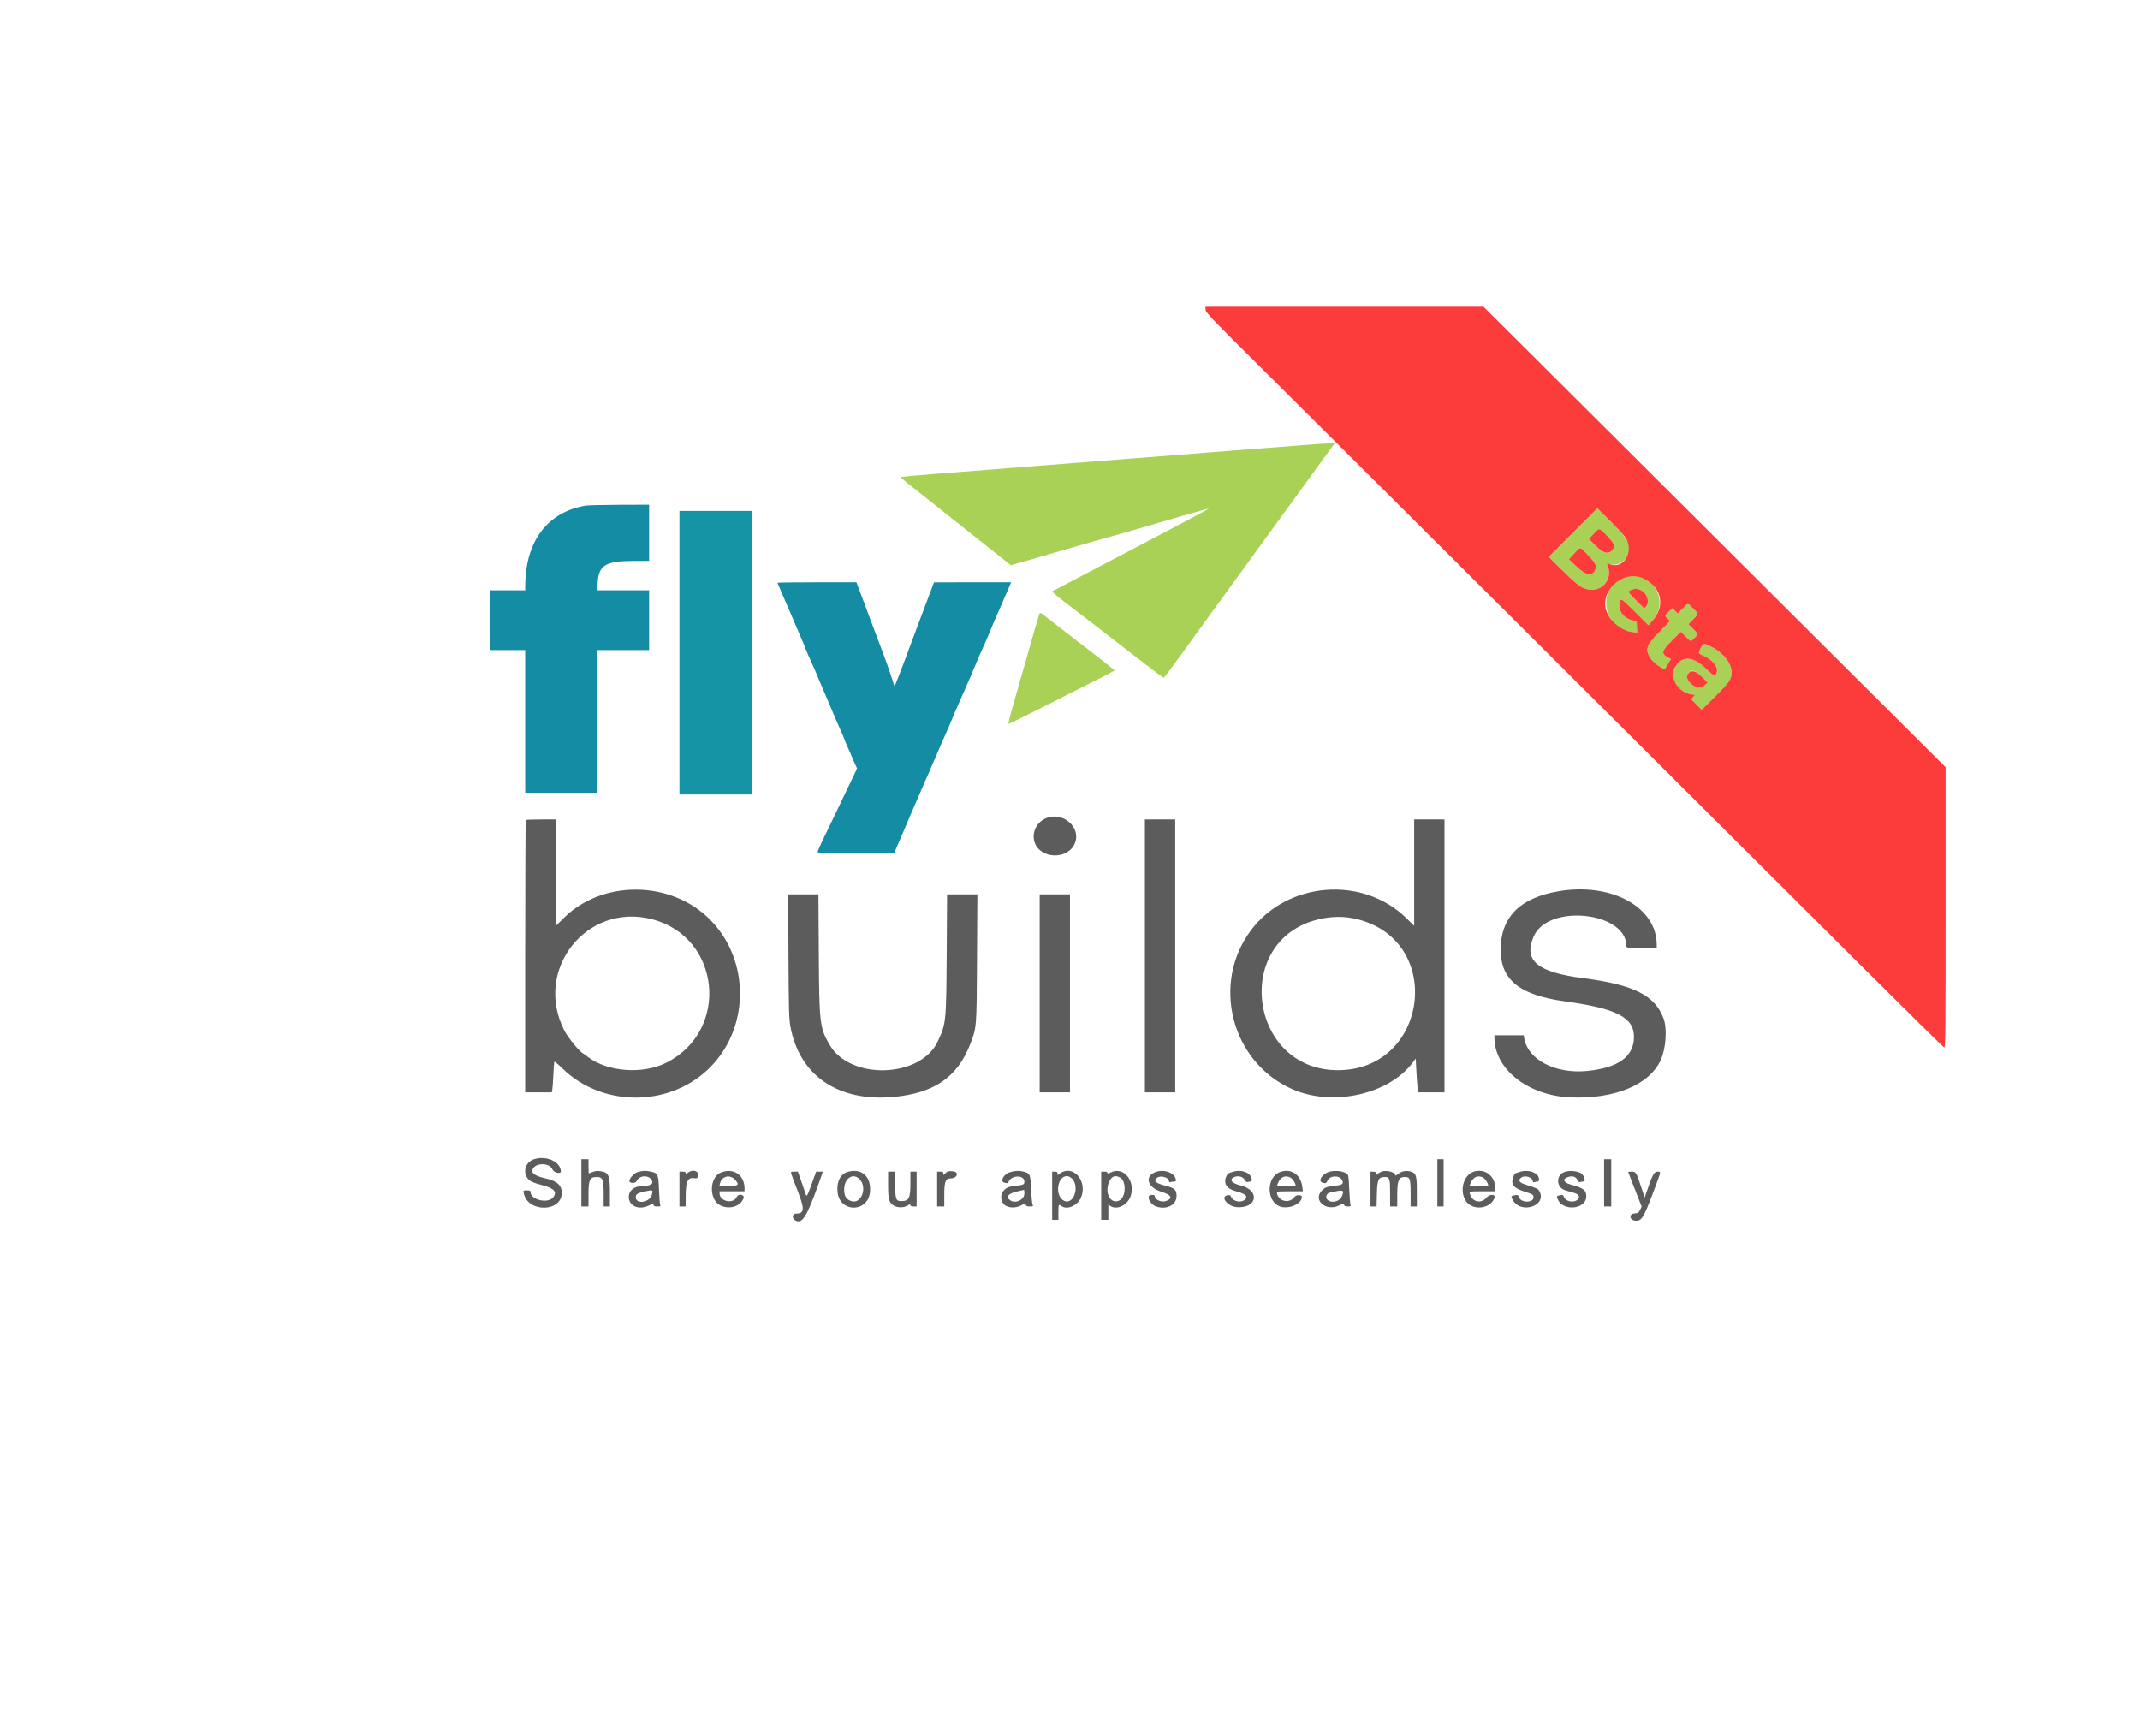 <svg id="svg" version="1.1" width="400" height="324.531" viewBox="0 0 400 324.531" xmlns="http://www.w3.org/2000/svg" xmlns:xlink="http://www.w3.org/1999/xlink" ><g id="svgg"><path id="path0" d="M246.750 82.951 C 246.200 82.980,238.625 83.567,229.917 84.255 C 209.810 85.842,184.473 87.828,175.375 88.529 C 171.502 88.827,168.333 89.121,168.333 89.181 C 168.333 89.284,169.815 90.484,174.066 93.823 C 175.065 94.608,176.340 95.629,176.900 96.091 C 177.459 96.554,178.329 97.239,178.833 97.613 C 179.338 97.987,179.975 98.493,180.250 98.736 C 180.525 98.980,181.072 99.420,181.465 99.715 C 181.858 100.009,182.688 100.662,183.310 101.167 C 183.932 101.671,185.456 102.885,186.696 103.864 L 188.951 105.644 189.851 105.393 C 191.595 104.906,198.958 102.781,202.333 101.791 C 204.213 101.239,206.387 100.621,207.167 100.417 C 207.946 100.213,210.271 99.551,212.333 98.946 C 218.790 97.052,224.054 95.532,224.833 95.335 C 225.246 95.232,225.733 95.109,225.917 95.062 C 226.214 94.986,222.506 96.977,216.500 100.120 C 215.354 100.719,213.067 101.924,211.417 102.797 C 209.767 103.670,207.517 104.849,206.417 105.418 C 205.317 105.987,203.104 107.149,201.500 107.999 C 199.896 108.850,198.140 109.772,197.598 110.047 L 196.614 110.548 197.503 111.315 C 197.993 111.737,198.754 112.345,199.195 112.666 C 199.636 112.987,201.690 114.563,203.760 116.167 C 205.829 117.771,208.108 119.533,208.823 120.083 C 209.538 120.633,211.747 122.340,213.731 123.875 C 215.715 125.410,217.404 126.667,217.484 126.667 C 217.564 126.667,218.181 125.908,218.856 124.981 C 219.531 124.054,220.503 122.723,221.016 122.023 C 221.528 121.323,222.759 119.625,223.752 118.250 C 224.744 116.875,225.974 115.177,226.486 114.478 C 227.478 113.121,228.840 111.248,230.781 108.570 C 232.648 105.994,237.186 99.750,238.445 98.024 C 239.071 97.167,239.891 96.042,240.267 95.524 C 240.642 95.007,241.655 93.613,242.517 92.426 C 244.889 89.160,245.484 88.338,246.703 86.641 C 247.319 85.784,248.200 84.577,248.660 83.958 L 249.498 82.833 248.624 82.865 C 248.143 82.882,247.300 82.921,246.750 82.951 M294.035 99.548 L 289.490 104.096 292.120 106.692 C 293.930 108.478,295.036 109.435,295.667 109.759 C 298.796 111.370,301.776 108.659,300.414 105.439 C 300.299 105.165,300.324 105.150,300.630 105.314 C 301.997 106.045,304.054 104.989,304.502 103.326 C 304.918 101.782,304.241 100.631,301.051 97.459 L 298.580 95.001 294.035 99.548 M300.388 100.148 C 301.837 101.637,302.006 102.176,301.258 102.924 C 300.465 103.717,299.526 103.345,297.787 101.550 L 296.990 100.728 297.870 99.784 C 298.973 98.599,298.865 98.583,300.388 100.148 M296.778 103.708 C 298.188 105.158,298.479 105.745,298.165 106.503 C 297.623 107.812,296.427 107.588,294.609 105.837 L 293.250 104.529 294.250 103.451 C 295.486 102.118,295.204 102.090,296.778 103.708 M303.539 107.935 C 298.335 109.850,299.551 117.673,305.124 118.135 L 306.017 118.209 305.967 117.149 L 305.917 116.088 305.333 115.990 C 303.542 115.691,302.430 114.230,302.739 112.583 C 302.903 111.710,303.044 111.799,305.679 114.429 L 308.113 116.859 308.868 116.019 C 312.370 112.124,308.423 106.137,303.539 107.935 M306.343 110.167 C 307.710 110.546,308.487 112.369,307.694 113.335 L 307.353 113.750 305.842 112.253 C 304.205 110.629,304.158 110.515,305.013 110.218 C 305.728 109.968,305.642 109.972,306.343 110.167 M314.501 113.749 L 313.597 114.664 313.083 114.166 L 312.568 113.668 311.865 114.384 L 311.162 115.100 311.669 115.585 L 312.175 116.070 310.272 117.993 C 307.751 120.542,307.463 121.304,308.408 122.918 C 308.939 123.823,310.960 125.281,311.250 124.968 C 311.277 124.940,311.528 124.524,311.810 124.044 L 312.322 123.172 311.952 122.982 C 310.417 122.191,310.491 121.752,312.499 119.751 L 314.164 118.092 315.046 118.963 C 316.094 119.998,315.986 119.981,316.733 119.233 C 317.481 118.486,317.498 118.594,316.464 117.547 L 315.595 116.667 316.464 115.786 C 317.529 114.708,317.529 114.765,316.453 113.703 C 315.388 112.651,315.590 112.646,314.501 113.749 M194.105 115.292 C 193.849 116.087,193.523 117.220,191.335 124.917 C 190.683 127.208,189.750 130.471,189.261 132.167 C 188.771 133.862,188.432 135.273,188.507 135.302 C 188.583 135.330,191.556 133.873,195.114 132.062 C 198.672 130.252,202.783 128.176,204.250 127.448 C 205.717 126.721,207.236 125.940,207.626 125.713 L 208.336 125.300 207.231 124.395 C 206.624 123.897,205.442 122.968,204.605 122.329 C 203.768 121.691,202.408 120.641,201.583 119.997 C 200.758 119.354,199.408 118.309,198.583 117.676 C 197.758 117.042,196.500 116.069,195.788 115.512 C 194.241 114.303,194.416 114.326,194.105 115.292 M317.916 121.042 C 317.759 121.431,317.594 121.842,317.549 121.953 C 317.500 122.076,317.853 122.327,318.442 122.587 C 320.059 123.301,321.124 124.556,320.917 125.501 C 320.690 126.531,320.423 126.478,319.037 125.131 C 316.534 122.699,314.566 122.479,313.216 124.481 C 311.899 126.435,313.574 129.440,316.174 129.789 L 316.848 129.879 316.475 130.277 L 316.101 130.674 317.089 131.672 L 318.076 132.670 320.390 130.377 C 323.231 127.561,323.667 126.937,323.667 125.687 C 323.667 123.952,322.036 121.924,319.774 120.845 C 318.387 120.183,318.258 120.196,317.916 121.042 M317.443 125.979 C 317.887 126.334,318.460 126.849,318.718 127.123 L 319.185 127.621 318.663 128.061 C 317.797 128.790,316.676 128.570,315.770 127.493 C 315.197 126.813,315.198 126.131,315.772 125.679 C 316.370 125.209,316.514 125.235,317.443 125.979 " stroke="none" fill="#a9d155" fill-rule="evenodd"></path><path id="path1" d="M195.417 152.978 C 193.720 153.750,192.839 155.619,193.357 157.346 C 194.308 160.521,199.440 160.798,200.851 157.750 C 202.258 154.710,198.623 151.518,195.417 152.978 M98.278 153.278 C 98.217 153.339,98.167 164.814,98.167 178.778 L 98.167 204.167 100.653 204.167 L 103.140 204.167 103.229 203.708 C 103.278 203.456,103.367 202.200,103.428 200.917 C 103.489 199.633,103.576 198.521,103.621 198.446 C 103.666 198.370,104.350 198.941,105.143 199.714 C 112.467 206.864,124.734 206.987,132.232 199.984 C 140.136 192.603,140.374 179.640,132.748 171.910 C 125.475 164.538,112.617 164.387,105.375 171.590 L 104.000 172.957 104.000 163.062 L 104.000 153.167 101.194 153.167 C 99.651 153.167,98.339 153.217,98.278 153.278 M214.000 178.667 L 214.000 204.167 216.833 204.167 L 219.667 204.167 219.667 178.667 L 219.667 153.167 216.833 153.167 L 214.000 153.167 214.000 178.667 M264.333 163.109 L 264.333 173.051 262.875 171.619 C 254.753 163.645,240.656 164.744,233.820 173.886 C 226.346 183.879,230.165 198.544,241.551 203.576 C 249.149 206.934,259.740 204.541,264.169 198.466 L 264.619 197.849 264.731 199.966 C 264.793 201.131,264.889 202.552,264.945 203.125 L 265.046 204.167 267.523 204.167 L 270.000 204.167 270.000 178.667 L 270.000 153.167 267.167 153.167 L 264.333 153.167 264.333 163.109 M291.417 166.570 C 284.115 167.785,280.500 171.411,280.500 177.517 C 280.500 183.155,284.038 186.000,292.500 187.165 C 302.196 188.501,305.423 190.167,305.413 193.833 C 305.403 197.503,302.445 199.629,296.582 200.180 C 290.715 200.731,285.649 198.103,284.912 194.125 L 284.796 193.500 282.065 193.500 L 279.333 193.500 279.334 193.958 C 279.347 199.840,285.617 204.778,293.500 205.113 C 301.784 205.466,308.288 202.782,310.415 198.134 C 311.392 195.997,311.646 192.248,310.940 190.358 C 309.327 186.036,305.354 184.046,295.917 182.829 C 287.306 181.720,284.726 179.547,286.666 175.039 C 289.319 168.872,304.000 170.397,304.000 176.839 C 304.000 177.152,304.128 177.167,306.833 177.167 L 309.667 177.167 309.667 176.594 C 309.667 169.557,301.248 164.932,291.417 166.570 M147.378 178.708 C 147.434 188.764,147.479 190.454,147.731 191.833 C 149.415 201.037,156.663 205.990,167.042 205.029 C 174.609 204.328,178.980 201.314,181.349 195.167 C 182.565 192.010,182.548 192.219,182.621 179.042 L 182.688 167.167 179.856 167.167 L 177.025 167.167 176.952 178.292 C 176.869 191.103,176.848 191.303,175.276 194.667 C 172.081 201.504,158.966 201.936,155.096 195.332 C 153.219 192.130,153.129 191.379,153.048 178.292 L 152.979 167.167 150.147 167.167 L 147.315 167.167 147.378 178.708 M194.333 185.667 L 194.333 204.167 197.167 204.167 L 200.000 204.167 200.000 185.667 L 200.000 167.167 197.167 167.167 L 194.333 167.167 194.333 185.667 M121.917 171.826 C 134.721 175.169,136.462 192.579,124.595 198.614 C 120.171 200.863,113.499 200.367,109.847 197.517 C 109.518 197.261,109.111 196.977,108.942 196.885 C 108.285 196.529,106.172 193.940,105.526 192.698 C 99.616 181.337,109.608 168.613,121.917 171.826 M253.833 171.846 C 270.089 176.024,266.898 200.011,250.083 200.032 C 233.489 200.053,230.264 175.830,246.333 171.866 C 248.915 171.229,251.409 171.222,253.833 171.846 M99.750 216.702 C 98.330 217.199,97.728 218.834,98.503 220.088 C 98.913 220.752,99.521 221.052,101.491 221.564 C 103.595 222.110,104.187 222.820,103.375 223.823 C 102.399 225.029,99.167 224.259,99.167 222.821 C 99.167 222.556,99.046 222.500,98.479 222.500 C 97.794 222.500,97.792 222.502,97.899 223.034 C 98.626 226.673,105.000 226.606,105.000 222.959 C 105.000 221.515,104.137 220.759,101.895 220.239 C 100.287 219.866,99.500 219.428,99.500 218.906 C 99.500 217.371,102.646 217.113,103.266 218.597 C 103.515 219.192,104.839 219.499,104.830 218.958 C 104.797 217.121,102.044 215.898,99.750 216.702 M108.667 221.083 L 108.667 225.500 109.333 225.500 L 110.000 225.500 110.000 223.325 C 110.000 220.459,110.219 220.000,111.585 220.000 C 112.636 220.000,112.833 220.505,112.833 223.189 L 112.833 225.500 113.417 225.500 L 114.000 225.500 114.000 222.995 C 114.000 219.580,113.792 219.125,112.127 218.897 C 111.645 218.831,111.195 218.887,110.766 219.066 C 110.414 219.213,110.098 219.333,110.063 219.333 C 110.028 219.333,110.000 218.733,110.000 218.000 L 110.000 216.667 109.333 216.667 L 108.667 216.667 108.667 221.083 M268.667 221.083 L 268.667 225.500 269.250 225.500 L 269.833 225.500 269.833 221.083 L 269.833 216.667 269.250 216.667 L 268.667 216.667 268.667 221.083 M299.833 221.083 L 299.833 225.500 300.500 225.500 L 301.167 225.500 301.167 221.083 L 301.167 216.667 300.500 216.667 L 299.833 216.667 299.833 221.083 M119.112 219.104 C 118.390 219.326,117.373 220.622,117.694 220.911 C 118.074 221.252,118.826 221.145,119.029 220.720 C 119.603 219.522,121.624 219.622,121.923 220.863 C 122.044 221.369,121.407 221.651,120.083 221.678 C 118.427 221.712,117.404 222.642,117.550 223.978 C 117.717 225.498,119.515 226.173,121.210 225.353 C 122.077 224.933,122.167 224.923,122.167 225.250 C 122.167 225.432,122.354 225.500,122.851 225.500 C 123.442 225.500,123.518 225.460,123.404 225.208 C 123.331 225.048,123.229 223.781,123.178 222.392 C 123.070 219.516,122.991 219.330,121.749 219.017 C 120.797 218.777,120.100 218.800,119.112 219.104 M128.606 219.179 C 128.242 219.465,128.167 219.479,128.167 219.262 C 128.167 219.074,128.003 219.000,127.583 219.000 L 127.000 219.000 127.000 222.250 L 127.000 225.500 127.583 225.500 L 128.167 225.500 128.168 223.708 C 128.169 220.877,128.527 220.059,129.696 220.216 C 130.296 220.297,130.340 220.272,130.472 219.776 C 130.711 218.881,129.483 218.489,128.606 219.179 M134.866 219.113 C 132.533 219.939,132.440 224.308,134.734 225.349 C 136.418 226.114,138.413 225.468,138.978 223.975 C 139.245 223.271,138.025 223.029,137.709 223.724 C 137.077 225.111,134.500 224.578,134.500 223.061 L 134.500 222.667 136.833 222.667 L 139.167 222.667 139.166 222.125 C 139.162 219.664,137.198 218.289,134.866 219.113 M158.500 219.028 C 157.132 219.414,156.403 220.771,156.539 222.675 C 156.829 226.731,162.337 226.731,162.627 222.675 C 162.827 219.892,161.038 218.311,158.500 219.028 M177.083 219.017 C 176.900 219.122,176.656 219.326,176.542 219.469 C 176.359 219.698,176.333 219.685,176.333 219.365 C 176.333 219.059,176.239 219.000,175.750 219.000 L 175.167 219.000 175.167 222.250 L 175.167 225.500 175.833 225.500 L 176.500 225.500 176.500 223.458 C 176.501 220.792,176.723 220.250,177.819 220.250 C 178.586 220.250,179.137 219.570,178.713 219.146 C 178.457 218.891,177.445 218.811,177.083 219.017 M188.785 219.102 C 187.977 219.350,187.335 220.054,187.334 220.695 C 187.333 221.036,188.365 221.322,188.469 221.010 C 188.952 219.562,191.635 219.545,191.466 220.991 C 191.414 221.441,191.318 221.472,189.093 221.757 C 187.484 221.964,186.658 223.505,187.444 224.835 C 187.997 225.770,189.696 225.980,190.944 225.266 C 191.606 224.887,191.641 224.884,191.720 225.185 C 191.784 225.430,191.955 225.500,192.490 225.500 C 193.105 225.500,193.161 225.467,193.016 225.196 C 192.926 225.028,192.799 223.742,192.734 222.337 C 192.601 219.483,192.540 219.332,191.386 219.012 C 190.540 218.777,189.753 218.804,188.785 219.102 M198.670 219.019 C 198.443 219.110,198.124 219.304,197.962 219.451 C 197.688 219.699,197.667 219.692,197.667 219.359 C 197.667 219.071,197.568 219.000,197.167 219.000 L 196.667 219.000 196.667 223.500 L 196.667 228.000 197.250 228.000 L 197.833 228.000 197.833 226.583 C 197.833 225.105,197.876 225.020,198.407 225.422 C 199.422 226.190,201.338 225.391,202.018 223.917 C 203.274 221.195,201.119 218.042,198.670 219.019 M207.619 219.149 C 207.130 219.398,207.000 219.415,207.000 219.232 C 207.000 219.078,206.804 219.000,206.417 219.000 L 205.833 219.000 205.833 223.500 L 205.833 228.000 206.500 228.000 L 207.167 228.000 207.167 226.574 L 207.167 225.148 207.537 225.407 C 208.739 226.249,210.780 225.260,211.340 223.564 C 212.285 220.699,209.969 217.951,207.619 219.149 M216.020 219.062 C 213.861 219.844,214.458 221.954,217.064 222.749 C 218.956 223.326,219.298 223.991,217.958 224.488 C 217.125 224.798,215.833 224.244,215.833 223.577 C 215.833 223.326,215.394 223.257,214.930 223.434 C 214.318 223.669,214.997 225.043,215.915 225.427 C 217.885 226.250,219.917 225.307,219.917 223.570 C 219.917 222.387,219.591 222.075,217.909 221.644 C 215.967 221.146,215.540 220.756,216.271 220.149 C 216.909 219.620,218.500 220.081,218.500 220.795 C 218.500 220.967,218.611 221.009,218.875 220.938 C 219.081 220.883,219.389 220.837,219.560 220.836 C 219.812 220.834,219.850 220.749,219.762 220.375 C 219.480 219.174,217.567 218.503,216.020 219.062 M230.250 219.088 C 229.883 219.220,229.567 219.329,229.546 219.331 C 229.525 219.332,229.394 219.555,229.254 219.825 C 228.618 221.056,229.238 222.162,230.806 222.590 C 232.776 223.129,233.303 223.555,232.753 224.163 C 232.102 224.883,230.539 224.633,230.134 223.744 C 229.964 223.371,229.859 223.320,229.437 223.404 C 227.999 223.692,229.471 225.523,231.230 225.635 C 235.025 225.877,235.567 222.461,231.874 221.570 C 230.157 221.156,229.650 220.418,230.786 219.986 C 231.508 219.712,232.316 219.941,232.639 220.512 C 232.879 220.937,232.985 220.990,233.417 220.899 C 234.057 220.765,234.060 220.762,233.932 220.254 C 233.634 219.065,231.866 218.506,230.250 219.088 M239.250 219.074 C 236.695 220.014,236.673 224.524,239.219 225.489 C 240.845 226.105,243.333 225.038,243.333 223.725 C 243.333 223.253,242.290 223.273,241.942 223.751 C 240.936 225.131,238.667 224.441,238.667 222.755 C 238.667 222.707,239.761 222.667,241.099 222.667 L 243.531 222.667 243.416 221.792 C 243.115 219.514,241.290 218.324,239.250 219.074 M248.583 218.988 C 247.208 219.320,246.227 220.799,247.208 221.062 C 247.821 221.226,247.908 221.190,248.136 220.676 C 248.559 219.719,250.311 219.621,250.819 220.526 C 251.188 221.184,250.971 221.452,249.970 221.573 C 247.987 221.814,247.783 221.875,247.207 222.403 C 245.217 224.226,247.810 226.578,250.376 225.279 C 251.099 224.913,251.147 224.908,251.222 225.195 C 251.282 225.421,251.462 225.500,251.921 225.500 C 252.486 225.500,252.529 225.468,252.420 225.125 C 252.354 224.919,252.252 223.600,252.192 222.195 C 252.095 219.924,252.047 219.613,251.758 219.401 C 251.061 218.893,249.708 218.717,248.583 218.988 M258.170 219.019 C 257.943 219.110,257.624 219.304,257.462 219.451 C 257.188 219.699,257.167 219.692,257.167 219.359 C 257.167 219.071,257.068 219.000,256.667 219.000 L 256.167 219.000 256.167 222.250 L 256.167 225.500 256.737 225.500 L 257.308 225.500 257.362 223.180 C 257.426 220.465,257.644 220.000,258.857 220.000 C 259.750 220.000,259.833 220.261,259.833 223.072 L 259.833 225.500 260.500 225.500 L 261.167 225.500 261.167 223.263 C 261.167 220.666,261.454 220.000,262.572 220.000 C 263.558 220.000,263.667 220.303,263.667 223.055 L 263.667 225.500 264.250 225.500 L 264.833 225.500 264.833 222.825 C 264.833 219.698,264.712 219.294,263.682 218.985 C 262.853 218.736,261.976 218.902,261.356 219.423 C 260.947 219.767,260.853 219.792,260.770 219.576 C 260.547 218.995,259.040 218.672,258.170 219.019 M275.495 218.990 C 273.482 219.602,272.699 222.783,274.106 224.628 C 275.401 226.326,278.574 225.922,279.316 223.965 C 279.620 223.161,278.468 223.093,277.823 223.877 C 276.975 224.905,275.484 224.756,274.930 223.587 C 274.489 222.659,274.472 222.667,277.083 222.667 L 279.500 222.667 279.499 222.125 C 279.495 219.835,277.599 218.351,275.495 218.990 M283.917 219.088 C 283.550 219.220,283.233 219.329,283.213 219.331 C 283.061 219.341,282.667 220.413,282.667 220.816 C 282.667 221.676,283.295 222.191,285.026 222.748 C 286.460 223.210,286.588 223.287,286.636 223.712 C 286.765 224.831,284.357 224.915,283.939 223.806 C 283.768 223.353,283.695 223.312,283.188 223.395 C 282.415 223.520,282.377 223.599,282.754 224.288 C 284.239 227.001,289.168 225.409,287.754 222.674 C 287.504 222.192,287.315 222.101,285.083 221.398 C 283.912 221.030,283.671 220.556,284.408 220.073 C 285.109 219.615,286.500 220.095,286.500 220.795 C 286.500 220.967,286.611 221.009,286.875 220.938 C 287.081 220.883,287.344 220.837,287.458 220.836 C 287.573 220.834,287.667 220.656,287.667 220.439 C 287.667 219.199,285.637 218.468,283.917 219.088 M292.574 219.011 C 290.798 219.528,290.792 221.937,292.566 222.483 C 292.851 222.570,293.510 222.760,294.031 222.906 C 295.100 223.204,295.400 223.632,294.914 224.169 C 294.261 224.892,292.666 224.626,292.329 223.738 C 292.180 223.348,292.095 223.306,291.634 223.398 C 290.943 223.536,290.920 223.572,291.156 224.142 C 292.127 226.484,296.496 226.055,296.499 223.617 C 296.501 222.460,295.996 222.073,293.647 221.427 C 292.152 221.017,291.939 220.348,293.184 219.975 C 293.980 219.737,294.578 219.956,294.868 220.592 C 295.014 220.913,295.151 220.999,295.407 220.930 C 295.596 220.879,295.876 220.837,296.030 220.836 C 296.368 220.833,296.187 219.983,295.745 219.494 C 295.249 218.946,293.641 218.701,292.574 219.011 M147.900 219.411 C 147.957 219.637,148.496 221.072,149.097 222.600 C 150.439 226.007,150.379 226.833,148.794 226.833 C 148.126 226.833,147.969 227.651,148.563 228.039 C 149.917 228.924,150.765 227.599,153.149 220.875 L 153.813 219.000 153.185 219.000 L 152.557 219.000 151.752 221.208 C 150.762 223.920,150.795 223.883,150.428 222.711 C 150.262 222.182,149.904 221.131,149.631 220.375 L 149.135 219.000 148.466 219.000 C 147.838 219.000,147.804 219.025,147.900 219.411 M166.000 221.422 C 166.000 224.182,166.163 224.800,167.032 225.329 C 167.753 225.769,168.910 225.771,169.625 225.335 C 170.067 225.066,170.167 225.050,170.167 225.252 C 170.167 225.424,170.345 225.500,170.750 225.500 L 171.333 225.500 171.333 222.250 L 171.333 219.000 170.750 219.000 L 170.167 219.000 170.167 221.159 C 170.167 224.005,169.907 224.500,168.418 224.500 C 167.463 224.500,167.333 224.127,167.333 221.380 L 167.333 219.000 166.667 219.000 L 166.000 219.000 166.000 221.422 M304.333 219.051 C 304.333 219.099,304.735 220.137,306.238 223.973 L 306.847 225.528 306.549 226.139 C 306.283 226.682,306.171 226.756,305.542 226.801 C 304.343 226.888,304.590 228.167,305.805 228.167 C 306.962 228.167,307.293 227.551,309.821 220.694 C 310.455 218.976,310.456 219.000,309.767 219.000 C 309.168 219.000,308.839 219.632,307.708 222.965 L 307.409 223.847 306.847 222.132 C 305.863 219.129,305.787 219.000,305.006 219.000 C 304.636 219.000,304.333 219.023,304.333 219.051 M137.375 220.502 C 138.266 221.480,138.069 221.667,136.149 221.667 L 134.464 221.667 134.578 221.208 C 134.921 219.835,136.422 219.456,137.375 220.502 M160.559 220.304 C 162.254 221.832,161.019 225.227,159.042 224.474 C 158.151 224.135,157.800 223.553,157.790 222.395 C 157.771 220.356,159.319 219.187,160.559 220.304 M200.131 220.093 C 201.952 221.369,200.809 225.352,198.884 224.435 C 197.132 223.599,197.567 219.833,199.417 219.833 C 199.605 219.833,199.926 219.950,200.131 220.093 M209.324 220.078 C 210.585 220.731,210.482 223.823,209.180 224.411 C 207.563 225.140,206.396 222.930,207.321 220.892 C 207.794 219.851,208.404 219.603,209.324 220.078 M241.188 220.094 C 241.599 220.307,242.167 221.168,242.167 221.578 C 242.167 221.627,241.381 221.667,240.421 221.667 L 238.675 221.667 238.849 221.209 C 239.298 220.028,240.215 219.591,241.188 220.094 M277.188 220.094 C 277.599 220.307,278.167 221.168,278.167 221.578 C 278.167 221.627,277.381 221.667,276.421 221.667 L 274.675 221.667 274.849 221.209 C 275.298 220.028,276.215 219.591,277.188 220.094 M121.842 223.303 C 121.444 224.781,118.833 225.183,118.833 223.767 C 118.833 223.195,119.204 222.970,120.638 222.672 C 122.071 222.373,122.089 222.383,121.842 223.303 M191.333 223.668 C 190.849 224.572,189.522 224.911,188.772 224.321 C 187.945 223.671,188.452 223.078,190.172 222.686 L 191.417 222.402 191.468 222.860 C 191.497 223.112,191.436 223.475,191.333 223.668 M250.845 223.551 C 250.516 224.419,249.313 224.878,248.428 224.475 C 247.661 224.126,247.739 223.103,248.546 222.920 C 251.162 222.325,251.298 222.362,250.845 223.551 " stroke="none" fill="#5c5c5c" fill-rule="evenodd"></path><path id="path2" d="M109.443 94.508 C 102.385 95.693,98.262 101.103,98.177 109.292 L 98.167 110.333 94.917 110.333 L 91.667 110.333 91.667 115.917 L 91.667 121.500 94.917 121.500 L 98.167 121.500 98.167 134.833 L 98.167 148.167 104.917 148.167 L 111.667 148.167 111.667 134.833 L 111.667 121.500 116.500 121.500 L 121.333 121.500 121.333 115.917 L 121.333 110.333 116.479 110.333 L 111.624 110.333 111.701 109.042 C 111.904 105.636,113.126 104.868,118.375 104.846 L 121.333 104.833 121.333 99.583 L 121.333 94.333 115.792 94.353 C 112.744 94.364,109.887 94.433,109.443 94.508 M145.333 108.926 C 145.333 108.977,145.476 109.333,145.651 109.717 C 145.826 110.102,146.543 111.767,147.244 113.417 C 147.946 115.067,148.620 116.642,148.742 116.917 C 149.461 118.525,150.500 120.978,150.500 121.064 C 150.500 121.151,151.520 123.494,152.272 125.134 C 152.410 125.436,152.773 126.299,153.077 127.050 C 153.381 127.802,153.819 128.829,154.050 129.333 C 154.281 129.837,154.808 131.075,155.220 132.083 C 155.631 133.092,156.388 134.848,156.901 135.987 C 157.414 137.126,157.833 138.121,157.833 138.199 C 157.833 138.277,158.133 138.984,158.500 139.770 C 158.867 140.556,159.167 141.243,159.167 141.295 C 159.167 141.347,159.398 141.891,159.680 142.503 L 160.193 143.616 159.702 144.683 C 159.431 145.270,158.145 147.962,156.842 150.667 C 155.539 153.371,154.104 156.351,153.653 157.290 C 153.202 158.229,152.833 159.110,152.833 159.248 C 152.833 159.469,153.716 159.500,159.975 159.500 L 167.116 159.500 167.383 158.875 C 167.529 158.531,168.138 157.118,168.735 155.735 C 169.333 154.351,169.897 153.021,169.989 152.779 C 170.081 152.537,170.676 151.156,171.312 149.711 C 171.947 148.266,172.968 145.921,173.580 144.500 C 174.192 143.079,174.793 141.692,174.915 141.417 C 175.037 141.142,175.360 140.392,175.633 139.750 C 175.907 139.108,176.476 137.817,176.899 136.881 C 177.321 135.945,177.667 135.138,177.667 135.087 C 177.667 135.007,179.126 131.614,179.748 130.250 C 180.394 128.833,182.402 124.183,182.590 123.672 C 182.708 123.348,183.230 122.146,183.750 121.000 C 184.270 119.854,184.792 118.654,184.911 118.333 C 185.098 117.827,185.750 116.313,188.034 111.083 C 188.315 110.442,188.648 109.673,188.774 109.375 L 189.004 108.833 181.794 108.836 L 174.583 108.839 173.878 110.711 C 173.490 111.741,172.675 113.896,172.068 115.500 C 171.461 117.104,170.564 119.504,170.074 120.833 C 168.515 125.068,167.256 128.312,167.195 128.250 C 167.162 128.217,166.957 127.604,166.740 126.887 C 166.329 125.530,165.280 122.611,164.174 119.750 C 163.820 118.833,163.215 117.221,162.829 116.167 C 162.444 115.112,161.884 113.612,161.585 112.833 C 161.286 112.054,160.826 110.836,160.562 110.127 L 160.083 108.837 152.708 108.835 C 148.652 108.834,145.333 108.875,145.333 108.926 " stroke="none" fill="#148ca4" fill-rule="evenodd"></path><path id="path3" d="M127.000 122.000 L 127.000 148.500 133.750 148.500 L 140.500 148.500 140.500 122.000 L 140.500 95.500 133.750 95.500 L 127.000 95.500 127.000 122.000 " stroke="none" fill="#1494a4" fill-rule="evenodd"></path><path id="path4" d="M225.329 57.875 C 225.326 58.372,226.214 59.299,236.069 69.083 C 241.977 74.950,266.147 99.025,289.778 122.583 C 313.410 146.142,339.593 172.242,347.964 180.583 C 356.335 188.925,363.292 195.774,363.425 195.804 C 363.635 195.851,363.667 192.444,363.667 169.630 L 363.667 143.402 331.905 111.743 C 314.436 94.330,295.002 74.965,288.719 68.708 L 277.296 57.333 251.314 57.333 L 225.333 57.333 225.329 57.875 M303.914 100.583 C 305.544 103.357,303.223 106.701,300.630 105.314 C 300.324 105.150,300.299 105.165,300.414 105.439 C 301.776 108.659,298.796 111.370,295.667 109.759 C 295.036 109.435,293.930 108.478,292.120 106.692 L 289.490 104.096 294.035 99.548 L 298.580 95.001 301.051 97.459 C 302.410 98.811,303.699 100.217,303.914 100.583 M297.870 99.784 L 296.990 100.728 297.787 101.550 C 299.526 103.345,300.465 103.717,301.258 102.924 C 302.006 102.176,301.837 101.637,300.388 100.148 C 298.865 98.583,298.973 98.599,297.870 99.784 M294.250 103.451 L 293.250 104.529 294.609 105.837 C 296.427 107.588,297.623 107.812,298.165 106.503 C 298.479 105.745,298.188 105.158,296.778 103.708 C 295.204 102.090,295.486 102.118,294.250 103.451 M307.487 108.259 C 310.644 109.977,311.248 113.372,308.868 116.019 L 308.113 116.859 305.679 114.429 C 303.044 111.799,302.903 111.710,302.739 112.583 C 302.430 114.230,303.542 115.691,305.333 115.990 L 305.917 116.088 305.967 117.149 L 306.017 118.209 305.124 118.135 C 303.362 117.989,301.363 116.528,300.492 114.750 C 298.502 110.684,303.471 106.073,307.487 108.259 M305.013 110.218 C 304.158 110.515,304.205 110.629,305.842 112.253 L 307.353 113.750 307.694 113.335 C 308.487 112.369,307.710 110.546,306.343 110.167 C 305.642 109.972,305.728 109.968,305.013 110.218 M316.453 113.703 C 317.529 114.765,317.529 114.708,316.464 115.786 L 315.595 116.667 316.464 117.547 C 317.498 118.594,317.481 118.486,316.733 119.233 C 315.986 119.981,316.094 119.998,315.046 118.963 L 314.164 118.092 312.499 119.751 C 310.491 121.752,310.417 122.191,311.952 122.982 L 312.322 123.172 311.810 124.044 C 311.528 124.524,311.277 124.940,311.250 124.968 C 310.960 125.281,308.939 123.823,308.408 122.918 C 307.463 121.304,307.751 120.542,310.272 117.993 L 312.175 116.070 311.669 115.585 L 311.162 115.100 311.865 114.384 L 312.568 113.668 313.083 114.166 L 313.597 114.664 314.501 113.749 C 315.590 112.646,315.388 112.651,316.453 113.703 M319.774 120.845 C 322.036 121.924,323.667 123.952,323.667 125.687 C 323.667 126.937,323.231 127.561,320.390 130.377 L 318.076 132.670 317.089 131.672 L 316.101 130.674 316.475 130.277 L 316.848 129.879 316.174 129.789 C 313.574 129.440,311.899 126.435,313.216 124.481 C 314.566 122.479,316.534 122.699,319.037 125.131 C 320.423 126.478,320.690 126.531,320.917 125.501 C 321.124 124.556,320.059 123.301,318.442 122.587 C 317.853 122.327,317.500 122.076,317.549 121.953 C 318.305 120.055,318.214 120.100,319.774 120.845 M315.772 125.679 C 315.198 126.131,315.197 126.813,315.770 127.493 C 316.676 128.570,317.797 128.790,318.663 128.061 L 319.185 127.621 318.718 127.123 C 317.224 125.531,316.445 125.149,315.772 125.679 " stroke="none" fill="#fc3b3b" fill-rule="evenodd"></path></g></svg>